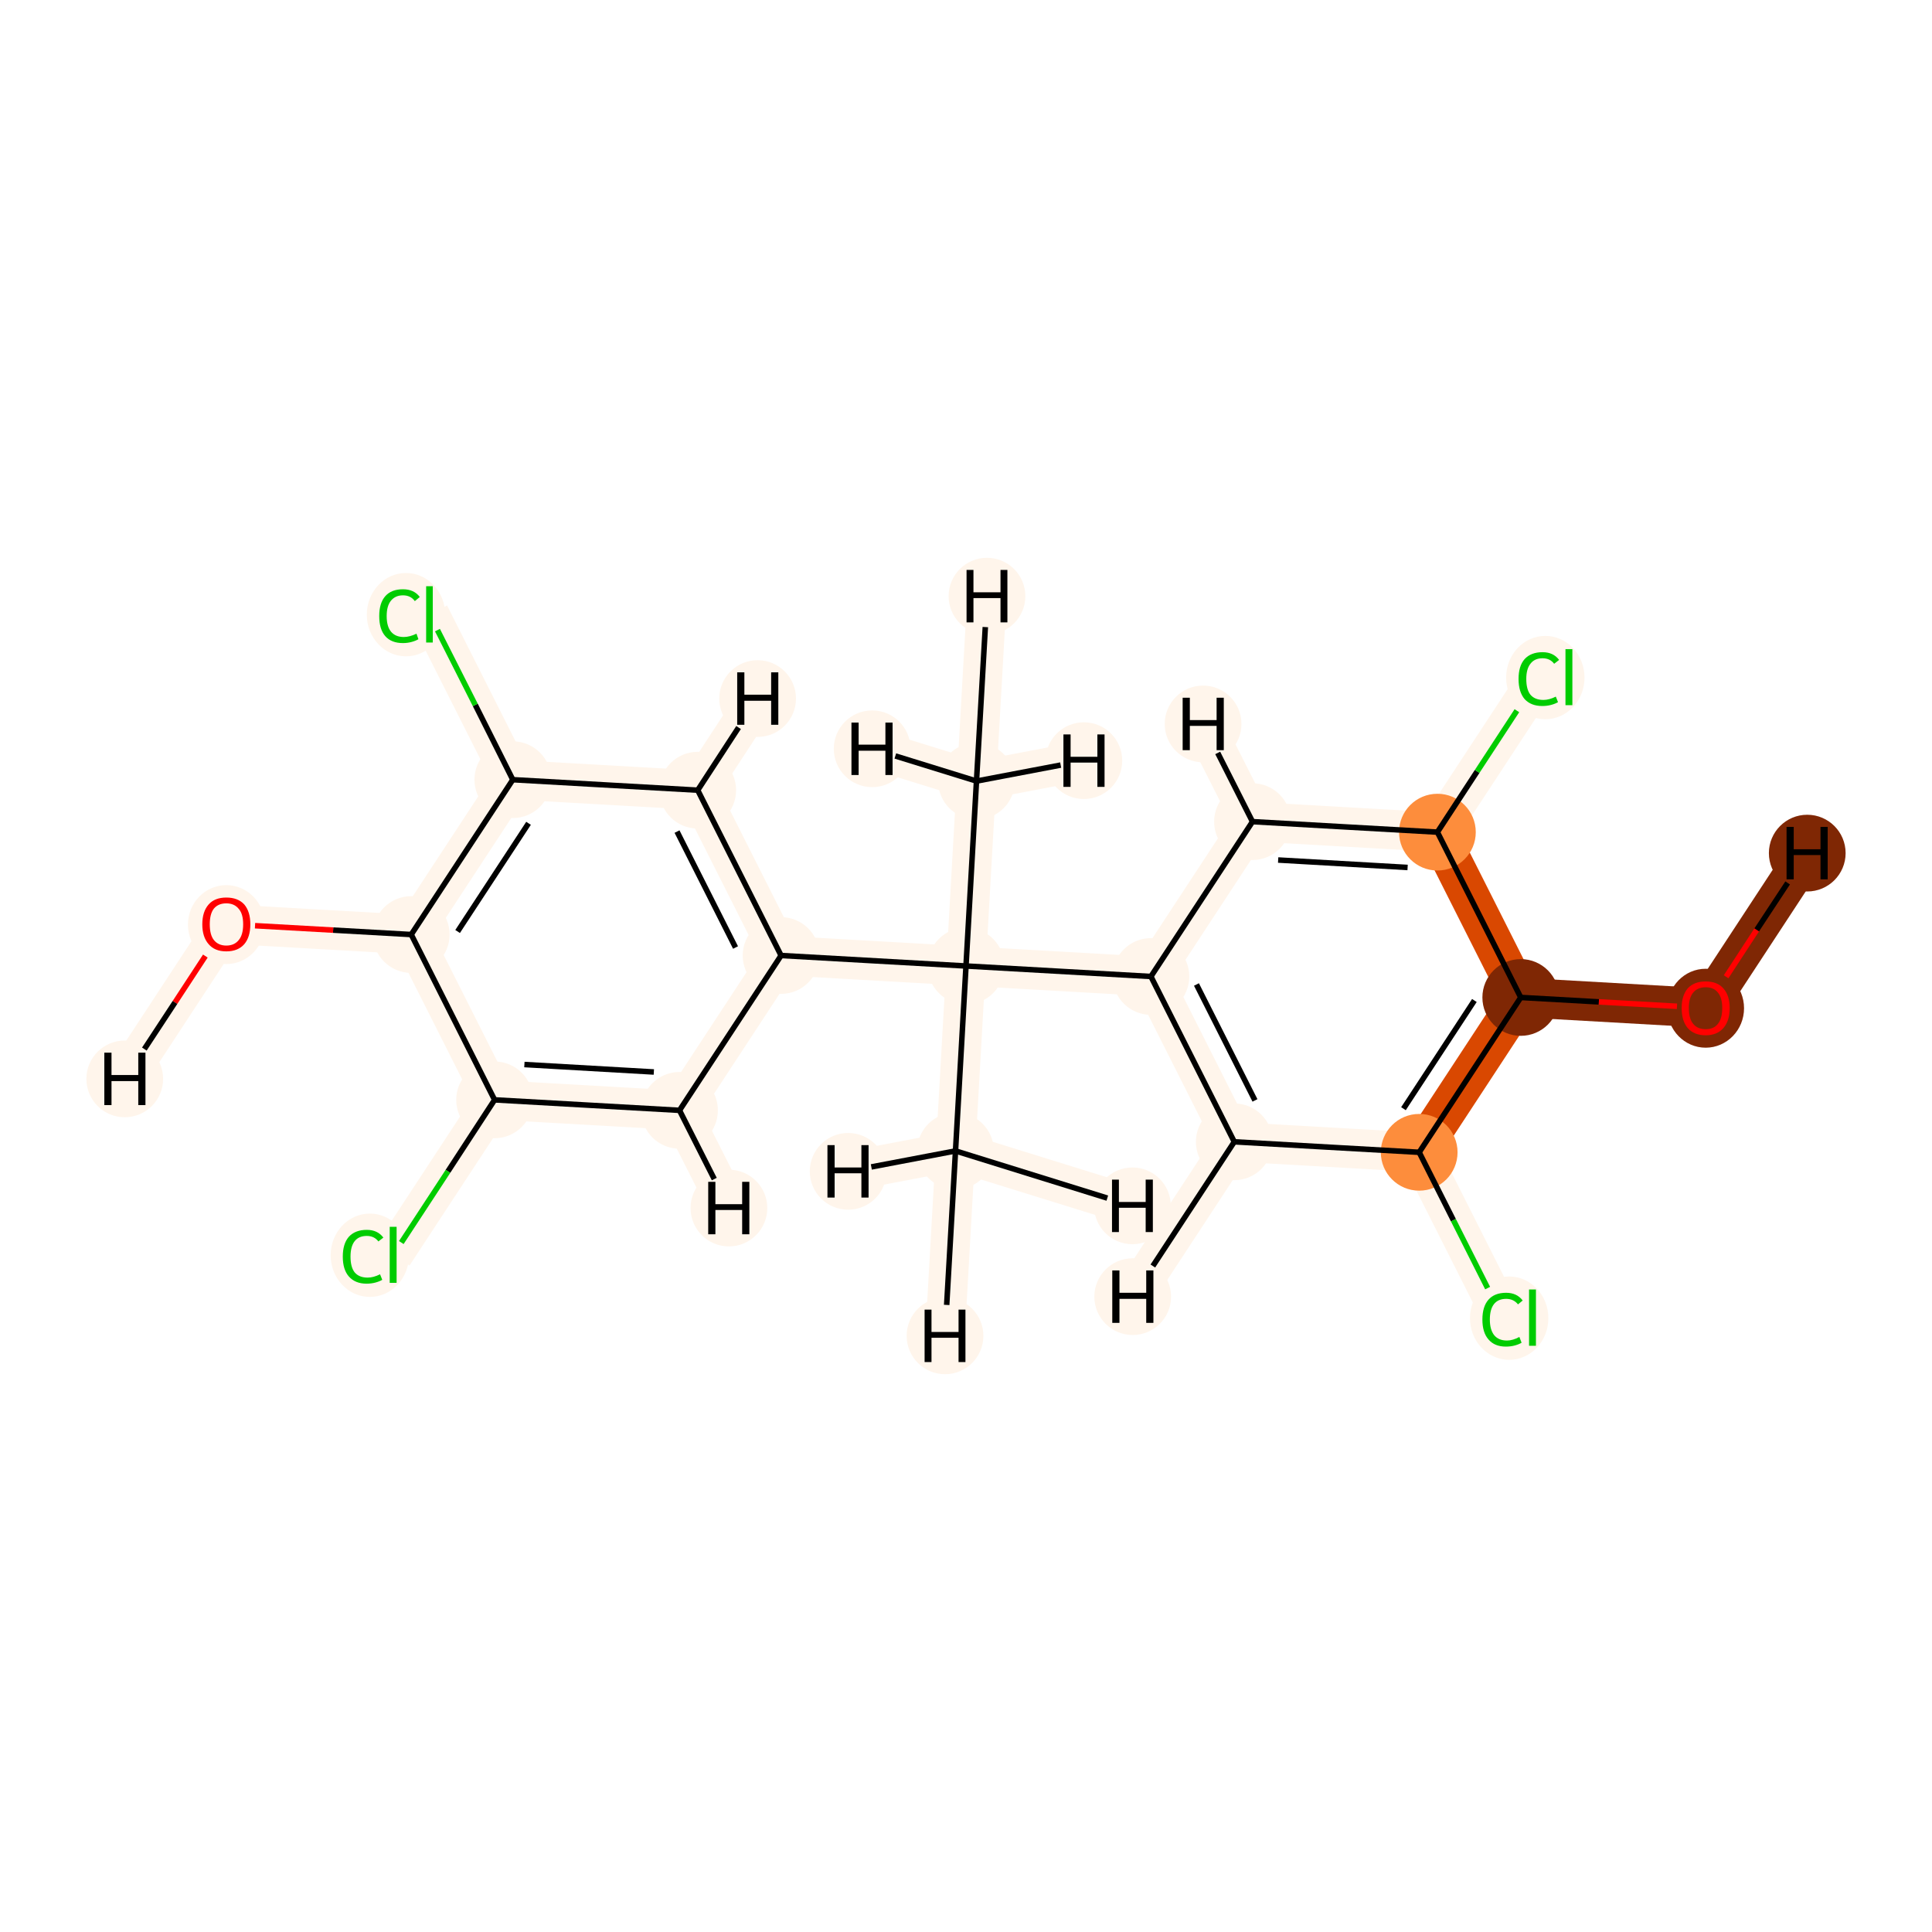 <?xml version='1.0' encoding='iso-8859-1'?>
<svg version='1.1' baseProfile='full'
              xmlns='http://www.w3.org/2000/svg'
                      xmlns:rdkit='http://www.rdkit.org/xml'
                      xmlns:xlink='http://www.w3.org/1999/xlink'
                  xml:space='preserve'
width='700px' height='700px' viewBox='0 0 700 700'>
<!-- END OF HEADER -->
<rect style='opacity:1.0;fill:#FFFFFF;stroke:none' width='700.0' height='700.0' x='0.0' y='0.0'> </rect>
<path d='M 353.8,283.0 L 350.0,350.0' style='fill:none;fill-rule:evenodd;stroke:#FFF5EB;stroke-width:14.3px;stroke-linecap:butt;stroke-linejoin:miter;stroke-opacity:1' />
<path d='M 353.8,283.0 L 357.6,216.0' style='fill:none;fill-rule:evenodd;stroke:#FFF5EB;stroke-width:14.3px;stroke-linecap:butt;stroke-linejoin:miter;stroke-opacity:1' />
<path d='M 353.8,283.0 L 392.7,275.6' style='fill:none;fill-rule:evenodd;stroke:#FFF5EB;stroke-width:14.3px;stroke-linecap:butt;stroke-linejoin:miter;stroke-opacity:1' />
<path d='M 353.8,283.0 L 316.0,271.3' style='fill:none;fill-rule:evenodd;stroke:#FFF5EB;stroke-width:14.3px;stroke-linecap:butt;stroke-linejoin:miter;stroke-opacity:1' />
<path d='M 350.0,350.0 L 417.0,353.8' style='fill:none;fill-rule:evenodd;stroke:#FFF5EB;stroke-width:14.3px;stroke-linecap:butt;stroke-linejoin:miter;stroke-opacity:1' />
<path d='M 350.0,350.0 L 283.0,346.2' style='fill:none;fill-rule:evenodd;stroke:#FFF5EB;stroke-width:14.3px;stroke-linecap:butt;stroke-linejoin:miter;stroke-opacity:1' />
<path d='M 350.0,350.0 L 346.2,417.0' style='fill:none;fill-rule:evenodd;stroke:#FFF5EB;stroke-width:14.3px;stroke-linecap:butt;stroke-linejoin:miter;stroke-opacity:1' />
<path d='M 417.0,353.8 L 447.2,413.7' style='fill:none;fill-rule:evenodd;stroke:#FFF5EB;stroke-width:14.3px;stroke-linecap:butt;stroke-linejoin:miter;stroke-opacity:1' />
<path d='M 417.0,353.8 L 453.8,297.7' style='fill:none;fill-rule:evenodd;stroke:#FFF5EB;stroke-width:14.3px;stroke-linecap:butt;stroke-linejoin:miter;stroke-opacity:1' />
<path d='M 447.2,413.7 L 514.2,417.5' style='fill:none;fill-rule:evenodd;stroke:#FFF5EB;stroke-width:14.3px;stroke-linecap:butt;stroke-linejoin:miter;stroke-opacity:1' />
<path d='M 447.2,413.7 L 410.4,469.8' style='fill:none;fill-rule:evenodd;stroke:#FFF5EB;stroke-width:14.3px;stroke-linecap:butt;stroke-linejoin:miter;stroke-opacity:1' />
<path d='M 514.2,417.5 L 544.4,477.4' style='fill:none;fill-rule:evenodd;stroke:#FFF5EB;stroke-width:14.3px;stroke-linecap:butt;stroke-linejoin:miter;stroke-opacity:1' />
<path d='M 514.2,417.5 L 551.0,361.4' style='fill:none;fill-rule:evenodd;stroke:#D94801;stroke-width:14.3px;stroke-linecap:butt;stroke-linejoin:miter;stroke-opacity:1' />
<path d='M 551.0,361.4 L 520.8,301.5' style='fill:none;fill-rule:evenodd;stroke:#D94801;stroke-width:14.3px;stroke-linecap:butt;stroke-linejoin:miter;stroke-opacity:1' />
<path d='M 551.0,361.4 L 618.0,365.2' style='fill:none;fill-rule:evenodd;stroke:#7F2704;stroke-width:14.3px;stroke-linecap:butt;stroke-linejoin:miter;stroke-opacity:1' />
<path d='M 520.8,301.5 L 453.8,297.7' style='fill:none;fill-rule:evenodd;stroke:#FFF5EB;stroke-width:14.3px;stroke-linecap:butt;stroke-linejoin:miter;stroke-opacity:1' />
<path d='M 520.8,301.5 L 557.6,245.4' style='fill:none;fill-rule:evenodd;stroke:#FFF5EB;stroke-width:14.3px;stroke-linecap:butt;stroke-linejoin:miter;stroke-opacity:1' />
<path d='M 453.8,297.7 L 435.9,262.3' style='fill:none;fill-rule:evenodd;stroke:#FFF5EB;stroke-width:14.3px;stroke-linecap:butt;stroke-linejoin:miter;stroke-opacity:1' />
<path d='M 618.0,365.2 L 654.8,309.1' style='fill:none;fill-rule:evenodd;stroke:#7F2704;stroke-width:14.3px;stroke-linecap:butt;stroke-linejoin:miter;stroke-opacity:1' />
<path d='M 283.0,346.2 L 252.8,286.3' style='fill:none;fill-rule:evenodd;stroke:#FFF5EB;stroke-width:14.3px;stroke-linecap:butt;stroke-linejoin:miter;stroke-opacity:1' />
<path d='M 283.0,346.2 L 246.2,402.3' style='fill:none;fill-rule:evenodd;stroke:#FFF5EB;stroke-width:14.3px;stroke-linecap:butt;stroke-linejoin:miter;stroke-opacity:1' />
<path d='M 252.8,286.3 L 185.8,282.5' style='fill:none;fill-rule:evenodd;stroke:#FFF5EB;stroke-width:14.3px;stroke-linecap:butt;stroke-linejoin:miter;stroke-opacity:1' />
<path d='M 252.8,286.3 L 274.5,253.1' style='fill:none;fill-rule:evenodd;stroke:#FFF5EB;stroke-width:14.3px;stroke-linecap:butt;stroke-linejoin:miter;stroke-opacity:1' />
<path d='M 185.8,282.5 L 155.6,222.6' style='fill:none;fill-rule:evenodd;stroke:#FFF5EB;stroke-width:14.3px;stroke-linecap:butt;stroke-linejoin:miter;stroke-opacity:1' />
<path d='M 185.8,282.5 L 149.0,338.6' style='fill:none;fill-rule:evenodd;stroke:#FFF5EB;stroke-width:14.3px;stroke-linecap:butt;stroke-linejoin:miter;stroke-opacity:1' />
<path d='M 149.0,338.6 L 179.2,398.5' style='fill:none;fill-rule:evenodd;stroke:#FFF5EB;stroke-width:14.3px;stroke-linecap:butt;stroke-linejoin:miter;stroke-opacity:1' />
<path d='M 149.0,338.6 L 82.0,334.8' style='fill:none;fill-rule:evenodd;stroke:#FFF5EB;stroke-width:14.3px;stroke-linecap:butt;stroke-linejoin:miter;stroke-opacity:1' />
<path d='M 179.2,398.5 L 246.2,402.3' style='fill:none;fill-rule:evenodd;stroke:#FFF5EB;stroke-width:14.3px;stroke-linecap:butt;stroke-linejoin:miter;stroke-opacity:1' />
<path d='M 179.2,398.5 L 142.4,454.6' style='fill:none;fill-rule:evenodd;stroke:#FFF5EB;stroke-width:14.3px;stroke-linecap:butt;stroke-linejoin:miter;stroke-opacity:1' />
<path d='M 246.2,402.3 L 264.1,437.7' style='fill:none;fill-rule:evenodd;stroke:#FFF5EB;stroke-width:14.3px;stroke-linecap:butt;stroke-linejoin:miter;stroke-opacity:1' />
<path d='M 82.0,334.8 L 45.2,390.9' style='fill:none;fill-rule:evenodd;stroke:#FFF5EB;stroke-width:14.3px;stroke-linecap:butt;stroke-linejoin:miter;stroke-opacity:1' />
<path d='M 346.2,417.0 L 342.4,484.0' style='fill:none;fill-rule:evenodd;stroke:#FFF5EB;stroke-width:14.3px;stroke-linecap:butt;stroke-linejoin:miter;stroke-opacity:1' />
<path d='M 346.2,417.0 L 307.3,424.4' style='fill:none;fill-rule:evenodd;stroke:#FFF5EB;stroke-width:14.3px;stroke-linecap:butt;stroke-linejoin:miter;stroke-opacity:1' />
<path d='M 346.2,417.0 L 410.3,436.9' style='fill:none;fill-rule:evenodd;stroke:#FFF5EB;stroke-width:14.3px;stroke-linecap:butt;stroke-linejoin:miter;stroke-opacity:1' />
<ellipse cx='353.8' cy='283.0' rx='13.4' ry='13.4'  style='fill:#FFF5EB;fill-rule:evenodd;stroke:#FFF5EB;stroke-width:1.0px;stroke-linecap:butt;stroke-linejoin:miter;stroke-opacity:1' />
<ellipse cx='350.0' cy='350.0' rx='13.4' ry='13.4'  style='fill:#FFF5EB;fill-rule:evenodd;stroke:#FFF5EB;stroke-width:1.0px;stroke-linecap:butt;stroke-linejoin:miter;stroke-opacity:1' />
<ellipse cx='417.0' cy='353.8' rx='13.4' ry='13.4'  style='fill:#FFF5EB;fill-rule:evenodd;stroke:#FFF5EB;stroke-width:1.0px;stroke-linecap:butt;stroke-linejoin:miter;stroke-opacity:1' />
<ellipse cx='447.2' cy='413.7' rx='13.4' ry='13.4'  style='fill:#FFF5EB;fill-rule:evenodd;stroke:#FFF5EB;stroke-width:1.0px;stroke-linecap:butt;stroke-linejoin:miter;stroke-opacity:1' />
<ellipse cx='514.2' cy='417.5' rx='13.4' ry='13.4'  style='fill:#FD8D3C;fill-rule:evenodd;stroke:#FD8D3C;stroke-width:1.0px;stroke-linecap:butt;stroke-linejoin:miter;stroke-opacity:1' />
<ellipse cx='546.8' cy='477.6' rx='13.7' ry='14.6'  style='fill:#FFF5EB;fill-rule:evenodd;stroke:#FFF5EB;stroke-width:1.0px;stroke-linecap:butt;stroke-linejoin:miter;stroke-opacity:1' />
<ellipse cx='551.0' cy='361.4' rx='13.4' ry='13.4'  style='fill:#7F2704;fill-rule:evenodd;stroke:#7F2704;stroke-width:1.0px;stroke-linecap:butt;stroke-linejoin:miter;stroke-opacity:1' />
<ellipse cx='520.8' cy='301.5' rx='13.4' ry='13.4'  style='fill:#FD8D3C;fill-rule:evenodd;stroke:#FD8D3C;stroke-width:1.0px;stroke-linecap:butt;stroke-linejoin:miter;stroke-opacity:1' />
<ellipse cx='453.8' cy='297.7' rx='13.4' ry='13.4'  style='fill:#FFF5EB;fill-rule:evenodd;stroke:#FFF5EB;stroke-width:1.0px;stroke-linecap:butt;stroke-linejoin:miter;stroke-opacity:1' />
<ellipse cx='559.9' cy='245.5' rx='13.7' ry='14.6'  style='fill:#FFF5EB;fill-rule:evenodd;stroke:#FFF5EB;stroke-width:1.0px;stroke-linecap:butt;stroke-linejoin:miter;stroke-opacity:1' />
<ellipse cx='618.0' cy='365.3' rx='13.4' ry='13.8'  style='fill:#7F2704;fill-rule:evenodd;stroke:#7F2704;stroke-width:1.0px;stroke-linecap:butt;stroke-linejoin:miter;stroke-opacity:1' />
<ellipse cx='283.0' cy='346.2' rx='13.4' ry='13.4'  style='fill:#FFF5EB;fill-rule:evenodd;stroke:#FFF5EB;stroke-width:1.0px;stroke-linecap:butt;stroke-linejoin:miter;stroke-opacity:1' />
<ellipse cx='252.8' cy='286.3' rx='13.4' ry='13.4'  style='fill:#FFF5EB;fill-rule:evenodd;stroke:#FFF5EB;stroke-width:1.0px;stroke-linecap:butt;stroke-linejoin:miter;stroke-opacity:1' />
<ellipse cx='185.8' cy='282.5' rx='13.4' ry='13.4'  style='fill:#FFF5EB;fill-rule:evenodd;stroke:#FFF5EB;stroke-width:1.0px;stroke-linecap:butt;stroke-linejoin:miter;stroke-opacity:1' />
<ellipse cx='147.1' cy='222.7' rx='13.7' ry='14.6'  style='fill:#FFF5EB;fill-rule:evenodd;stroke:#FFF5EB;stroke-width:1.0px;stroke-linecap:butt;stroke-linejoin:miter;stroke-opacity:1' />
<ellipse cx='149.0' cy='338.6' rx='13.4' ry='13.4'  style='fill:#FFF5EB;fill-rule:evenodd;stroke:#FFF5EB;stroke-width:1.0px;stroke-linecap:butt;stroke-linejoin:miter;stroke-opacity:1' />
<ellipse cx='179.2' cy='398.5' rx='13.4' ry='13.4'  style='fill:#FFF5EB;fill-rule:evenodd;stroke:#FFF5EB;stroke-width:1.0px;stroke-linecap:butt;stroke-linejoin:miter;stroke-opacity:1' />
<ellipse cx='246.2' cy='402.3' rx='13.4' ry='13.4'  style='fill:#FFF5EB;fill-rule:evenodd;stroke:#FFF5EB;stroke-width:1.0px;stroke-linecap:butt;stroke-linejoin:miter;stroke-opacity:1' />
<ellipse cx='134.0' cy='454.8' rx='13.7' ry='14.6'  style='fill:#FFF5EB;fill-rule:evenodd;stroke:#FFF5EB;stroke-width:1.0px;stroke-linecap:butt;stroke-linejoin:miter;stroke-opacity:1' />
<ellipse cx='82.0' cy='335.0' rx='13.4' ry='13.8'  style='fill:#FFF5EB;fill-rule:evenodd;stroke:#FFF5EB;stroke-width:1.0px;stroke-linecap:butt;stroke-linejoin:miter;stroke-opacity:1' />
<ellipse cx='346.2' cy='417.0' rx='13.4' ry='13.4'  style='fill:#FFF5EB;fill-rule:evenodd;stroke:#FFF5EB;stroke-width:1.0px;stroke-linecap:butt;stroke-linejoin:miter;stroke-opacity:1' />
<ellipse cx='357.6' cy='216.0' rx='13.4' ry='13.4'  style='fill:#FFF5EB;fill-rule:evenodd;stroke:#FFF5EB;stroke-width:1.0px;stroke-linecap:butt;stroke-linejoin:miter;stroke-opacity:1' />
<ellipse cx='392.7' cy='275.6' rx='13.4' ry='13.4'  style='fill:#FFF5EB;fill-rule:evenodd;stroke:#FFF5EB;stroke-width:1.0px;stroke-linecap:butt;stroke-linejoin:miter;stroke-opacity:1' />
<ellipse cx='316.0' cy='271.3' rx='13.4' ry='13.4'  style='fill:#FFF5EB;fill-rule:evenodd;stroke:#FFF5EB;stroke-width:1.0px;stroke-linecap:butt;stroke-linejoin:miter;stroke-opacity:1' />
<ellipse cx='410.4' cy='469.8' rx='13.4' ry='13.4'  style='fill:#FFF5EB;fill-rule:evenodd;stroke:#FFF5EB;stroke-width:1.0px;stroke-linecap:butt;stroke-linejoin:miter;stroke-opacity:1' />
<ellipse cx='435.9' cy='262.3' rx='13.4' ry='13.4'  style='fill:#FFF5EB;fill-rule:evenodd;stroke:#FFF5EB;stroke-width:1.0px;stroke-linecap:butt;stroke-linejoin:miter;stroke-opacity:1' />
<ellipse cx='654.8' cy='309.1' rx='13.4' ry='13.4'  style='fill:#7F2704;fill-rule:evenodd;stroke:#7F2704;stroke-width:1.0px;stroke-linecap:butt;stroke-linejoin:miter;stroke-opacity:1' />
<ellipse cx='274.5' cy='253.1' rx='13.4' ry='13.4'  style='fill:#FFF5EB;fill-rule:evenodd;stroke:#FFF5EB;stroke-width:1.0px;stroke-linecap:butt;stroke-linejoin:miter;stroke-opacity:1' />
<ellipse cx='264.1' cy='437.7' rx='13.4' ry='13.4'  style='fill:#FFF5EB;fill-rule:evenodd;stroke:#FFF5EB;stroke-width:1.0px;stroke-linecap:butt;stroke-linejoin:miter;stroke-opacity:1' />
<ellipse cx='45.2' cy='390.9' rx='13.4' ry='13.4'  style='fill:#FFF5EB;fill-rule:evenodd;stroke:#FFF5EB;stroke-width:1.0px;stroke-linecap:butt;stroke-linejoin:miter;stroke-opacity:1' />
<ellipse cx='342.4' cy='484.0' rx='13.4' ry='13.4'  style='fill:#FFF5EB;fill-rule:evenodd;stroke:#FFF5EB;stroke-width:1.0px;stroke-linecap:butt;stroke-linejoin:miter;stroke-opacity:1' />
<ellipse cx='307.3' cy='424.4' rx='13.4' ry='13.4'  style='fill:#FFF5EB;fill-rule:evenodd;stroke:#FFF5EB;stroke-width:1.0px;stroke-linecap:butt;stroke-linejoin:miter;stroke-opacity:1' />
<ellipse cx='410.3' cy='436.9' rx='13.4' ry='13.4'  style='fill:#FFF5EB;fill-rule:evenodd;stroke:#FFF5EB;stroke-width:1.0px;stroke-linecap:butt;stroke-linejoin:miter;stroke-opacity:1' />
<path class='bond-0 atom-0 atom-1' d='M 353.8,283.0 L 350.0,350.0' style='fill:none;fill-rule:evenodd;stroke:#000000;stroke-width:2.0px;stroke-linecap:butt;stroke-linejoin:miter;stroke-opacity:1' />
<path class='bond-22 atom-0 atom-21' d='M 353.8,283.0 L 357.0,227.2' style='fill:none;fill-rule:evenodd;stroke:#000000;stroke-width:2.0px;stroke-linecap:butt;stroke-linejoin:miter;stroke-opacity:1' />
<path class='bond-23 atom-0 atom-22' d='M 353.8,283.0 L 384.3,277.2' style='fill:none;fill-rule:evenodd;stroke:#000000;stroke-width:2.0px;stroke-linecap:butt;stroke-linejoin:miter;stroke-opacity:1' />
<path class='bond-24 atom-0 atom-23' d='M 353.8,283.0 L 324.4,273.9' style='fill:none;fill-rule:evenodd;stroke:#000000;stroke-width:2.0px;stroke-linecap:butt;stroke-linejoin:miter;stroke-opacity:1' />
<path class='bond-1 atom-1 atom-2' d='M 350.0,350.0 L 417.0,353.8' style='fill:none;fill-rule:evenodd;stroke:#000000;stroke-width:2.0px;stroke-linecap:butt;stroke-linejoin:miter;stroke-opacity:1' />
<path class='bond-10 atom-1 atom-11' d='M 350.0,350.0 L 283.0,346.2' style='fill:none;fill-rule:evenodd;stroke:#000000;stroke-width:2.0px;stroke-linecap:butt;stroke-linejoin:miter;stroke-opacity:1' />
<path class='bond-19 atom-1 atom-20' d='M 350.0,350.0 L 346.2,417.0' style='fill:none;fill-rule:evenodd;stroke:#000000;stroke-width:2.0px;stroke-linecap:butt;stroke-linejoin:miter;stroke-opacity:1' />
<path class='bond-2 atom-2 atom-3' d='M 417.0,353.8 L 447.2,413.7' style='fill:none;fill-rule:evenodd;stroke:#000000;stroke-width:2.0px;stroke-linecap:butt;stroke-linejoin:miter;stroke-opacity:1' />
<path class='bond-2 atom-2 atom-3' d='M 433.5,356.7 L 454.7,398.7' style='fill:none;fill-rule:evenodd;stroke:#000000;stroke-width:2.0px;stroke-linecap:butt;stroke-linejoin:miter;stroke-opacity:1' />
<path class='bond-20 atom-8 atom-2' d='M 453.8,297.7 L 417.0,353.8' style='fill:none;fill-rule:evenodd;stroke:#000000;stroke-width:2.0px;stroke-linecap:butt;stroke-linejoin:miter;stroke-opacity:1' />
<path class='bond-3 atom-3 atom-4' d='M 447.2,413.7 L 514.2,417.5' style='fill:none;fill-rule:evenodd;stroke:#000000;stroke-width:2.0px;stroke-linecap:butt;stroke-linejoin:miter;stroke-opacity:1' />
<path class='bond-25 atom-3 atom-24' d='M 447.2,413.7 L 417.7,458.7' style='fill:none;fill-rule:evenodd;stroke:#000000;stroke-width:2.0px;stroke-linecap:butt;stroke-linejoin:miter;stroke-opacity:1' />
<path class='bond-4 atom-4 atom-5' d='M 514.2,417.5 L 526.6,442.1' style='fill:none;fill-rule:evenodd;stroke:#000000;stroke-width:2.0px;stroke-linecap:butt;stroke-linejoin:miter;stroke-opacity:1' />
<path class='bond-4 atom-4 atom-5' d='M 526.6,442.1 L 539.0,466.7' style='fill:none;fill-rule:evenodd;stroke:#00CC00;stroke-width:2.0px;stroke-linecap:butt;stroke-linejoin:miter;stroke-opacity:1' />
<path class='bond-5 atom-4 atom-6' d='M 514.2,417.5 L 551.0,361.4' style='fill:none;fill-rule:evenodd;stroke:#000000;stroke-width:2.0px;stroke-linecap:butt;stroke-linejoin:miter;stroke-opacity:1' />
<path class='bond-5 atom-4 atom-6' d='M 508.5,401.7 L 534.2,362.5' style='fill:none;fill-rule:evenodd;stroke:#000000;stroke-width:2.0px;stroke-linecap:butt;stroke-linejoin:miter;stroke-opacity:1' />
<path class='bond-6 atom-6 atom-7' d='M 551.0,361.4 L 520.8,301.5' style='fill:none;fill-rule:evenodd;stroke:#000000;stroke-width:2.0px;stroke-linecap:butt;stroke-linejoin:miter;stroke-opacity:1' />
<path class='bond-9 atom-6 atom-10' d='M 551.0,361.4 L 579.3,363.0' style='fill:none;fill-rule:evenodd;stroke:#000000;stroke-width:2.0px;stroke-linecap:butt;stroke-linejoin:miter;stroke-opacity:1' />
<path class='bond-9 atom-6 atom-10' d='M 579.3,363.0 L 607.6,364.6' style='fill:none;fill-rule:evenodd;stroke:#FF0000;stroke-width:2.0px;stroke-linecap:butt;stroke-linejoin:miter;stroke-opacity:1' />
<path class='bond-7 atom-7 atom-8' d='M 520.8,301.5 L 453.8,297.7' style='fill:none;fill-rule:evenodd;stroke:#000000;stroke-width:2.0px;stroke-linecap:butt;stroke-linejoin:miter;stroke-opacity:1' />
<path class='bond-7 atom-7 atom-8' d='M 510.0,314.3 L 463.1,311.6' style='fill:none;fill-rule:evenodd;stroke:#000000;stroke-width:2.0px;stroke-linecap:butt;stroke-linejoin:miter;stroke-opacity:1' />
<path class='bond-8 atom-7 atom-9' d='M 520.8,301.5 L 535.2,279.5' style='fill:none;fill-rule:evenodd;stroke:#000000;stroke-width:2.0px;stroke-linecap:butt;stroke-linejoin:miter;stroke-opacity:1' />
<path class='bond-8 atom-7 atom-9' d='M 535.2,279.5 L 549.6,257.5' style='fill:none;fill-rule:evenodd;stroke:#00CC00;stroke-width:2.0px;stroke-linecap:butt;stroke-linejoin:miter;stroke-opacity:1' />
<path class='bond-26 atom-8 atom-25' d='M 453.8,297.7 L 441.2,272.8' style='fill:none;fill-rule:evenodd;stroke:#000000;stroke-width:2.0px;stroke-linecap:butt;stroke-linejoin:miter;stroke-opacity:1' />
<path class='bond-27 atom-10 atom-26' d='M 625.4,353.9 L 636.5,336.9' style='fill:none;fill-rule:evenodd;stroke:#FF0000;stroke-width:2.0px;stroke-linecap:butt;stroke-linejoin:miter;stroke-opacity:1' />
<path class='bond-27 atom-10 atom-26' d='M 636.5,336.9 L 647.7,319.9' style='fill:none;fill-rule:evenodd;stroke:#000000;stroke-width:2.0px;stroke-linecap:butt;stroke-linejoin:miter;stroke-opacity:1' />
<path class='bond-11 atom-11 atom-12' d='M 283.0,346.2 L 252.8,286.3' style='fill:none;fill-rule:evenodd;stroke:#000000;stroke-width:2.0px;stroke-linecap:butt;stroke-linejoin:miter;stroke-opacity:1' />
<path class='bond-11 atom-11 atom-12' d='M 266.5,343.3 L 245.3,301.3' style='fill:none;fill-rule:evenodd;stroke:#000000;stroke-width:2.0px;stroke-linecap:butt;stroke-linejoin:miter;stroke-opacity:1' />
<path class='bond-21 atom-17 atom-11' d='M 246.2,402.3 L 283.0,346.2' style='fill:none;fill-rule:evenodd;stroke:#000000;stroke-width:2.0px;stroke-linecap:butt;stroke-linejoin:miter;stroke-opacity:1' />
<path class='bond-12 atom-12 atom-13' d='M 252.8,286.3 L 185.8,282.5' style='fill:none;fill-rule:evenodd;stroke:#000000;stroke-width:2.0px;stroke-linecap:butt;stroke-linejoin:miter;stroke-opacity:1' />
<path class='bond-28 atom-12 atom-27' d='M 252.8,286.3 L 267.6,263.6' style='fill:none;fill-rule:evenodd;stroke:#000000;stroke-width:2.0px;stroke-linecap:butt;stroke-linejoin:miter;stroke-opacity:1' />
<path class='bond-13 atom-13 atom-14' d='M 185.8,282.5 L 172.2,255.4' style='fill:none;fill-rule:evenodd;stroke:#000000;stroke-width:2.0px;stroke-linecap:butt;stroke-linejoin:miter;stroke-opacity:1' />
<path class='bond-13 atom-13 atom-14' d='M 172.2,255.4 L 158.5,228.3' style='fill:none;fill-rule:evenodd;stroke:#00CC00;stroke-width:2.0px;stroke-linecap:butt;stroke-linejoin:miter;stroke-opacity:1' />
<path class='bond-14 atom-13 atom-15' d='M 185.8,282.5 L 149.0,338.6' style='fill:none;fill-rule:evenodd;stroke:#000000;stroke-width:2.0px;stroke-linecap:butt;stroke-linejoin:miter;stroke-opacity:1' />
<path class='bond-14 atom-13 atom-15' d='M 191.5,298.3 L 165.8,337.5' style='fill:none;fill-rule:evenodd;stroke:#000000;stroke-width:2.0px;stroke-linecap:butt;stroke-linejoin:miter;stroke-opacity:1' />
<path class='bond-15 atom-15 atom-16' d='M 149.0,338.6 L 179.2,398.5' style='fill:none;fill-rule:evenodd;stroke:#000000;stroke-width:2.0px;stroke-linecap:butt;stroke-linejoin:miter;stroke-opacity:1' />
<path class='bond-18 atom-15 atom-19' d='M 149.0,338.6 L 120.7,337.0' style='fill:none;fill-rule:evenodd;stroke:#000000;stroke-width:2.0px;stroke-linecap:butt;stroke-linejoin:miter;stroke-opacity:1' />
<path class='bond-18 atom-15 atom-19' d='M 120.7,337.0 L 92.4,335.4' style='fill:none;fill-rule:evenodd;stroke:#FF0000;stroke-width:2.0px;stroke-linecap:butt;stroke-linejoin:miter;stroke-opacity:1' />
<path class='bond-16 atom-16 atom-17' d='M 179.2,398.5 L 246.2,402.3' style='fill:none;fill-rule:evenodd;stroke:#000000;stroke-width:2.0px;stroke-linecap:butt;stroke-linejoin:miter;stroke-opacity:1' />
<path class='bond-16 atom-16 atom-17' d='M 190.0,385.7 L 236.9,388.4' style='fill:none;fill-rule:evenodd;stroke:#000000;stroke-width:2.0px;stroke-linecap:butt;stroke-linejoin:miter;stroke-opacity:1' />
<path class='bond-17 atom-16 atom-18' d='M 179.2,398.5 L 162.3,424.4' style='fill:none;fill-rule:evenodd;stroke:#000000;stroke-width:2.0px;stroke-linecap:butt;stroke-linejoin:miter;stroke-opacity:1' />
<path class='bond-17 atom-16 atom-18' d='M 162.3,424.4 L 145.4,450.2' style='fill:none;fill-rule:evenodd;stroke:#00CC00;stroke-width:2.0px;stroke-linecap:butt;stroke-linejoin:miter;stroke-opacity:1' />
<path class='bond-29 atom-17 atom-28' d='M 246.2,402.3 L 258.8,427.2' style='fill:none;fill-rule:evenodd;stroke:#000000;stroke-width:2.0px;stroke-linecap:butt;stroke-linejoin:miter;stroke-opacity:1' />
<path class='bond-30 atom-19 atom-29' d='M 74.4,346.4 L 63.4,363.2' style='fill:none;fill-rule:evenodd;stroke:#FF0000;stroke-width:2.0px;stroke-linecap:butt;stroke-linejoin:miter;stroke-opacity:1' />
<path class='bond-30 atom-19 atom-29' d='M 63.4,363.2 L 52.3,380.1' style='fill:none;fill-rule:evenodd;stroke:#000000;stroke-width:2.0px;stroke-linecap:butt;stroke-linejoin:miter;stroke-opacity:1' />
<path class='bond-31 atom-20 atom-30' d='M 346.2,417.0 L 343.0,472.8' style='fill:none;fill-rule:evenodd;stroke:#000000;stroke-width:2.0px;stroke-linecap:butt;stroke-linejoin:miter;stroke-opacity:1' />
<path class='bond-32 atom-20 atom-31' d='M 346.2,417.0 L 315.7,422.8' style='fill:none;fill-rule:evenodd;stroke:#000000;stroke-width:2.0px;stroke-linecap:butt;stroke-linejoin:miter;stroke-opacity:1' />
<path class='bond-33 atom-20 atom-32' d='M 346.2,417.0 L 401.2,434.1' style='fill:none;fill-rule:evenodd;stroke:#000000;stroke-width:2.0px;stroke-linecap:butt;stroke-linejoin:miter;stroke-opacity:1' />
<path  class='atom-5' d='M 537.1 478.1
Q 537.1 473.4, 539.3 470.9
Q 541.5 468.4, 545.7 468.4
Q 549.6 468.4, 551.7 471.2
L 550.0 472.6
Q 548.4 470.6, 545.7 470.6
Q 542.8 470.6, 541.3 472.5
Q 539.8 474.4, 539.8 478.1
Q 539.8 481.8, 541.4 483.8
Q 543.0 485.7, 546.0 485.7
Q 548.1 485.7, 550.5 484.4
L 551.3 486.5
Q 550.3 487.1, 548.8 487.5
Q 547.3 487.9, 545.6 487.9
Q 541.5 487.9, 539.3 485.3
Q 537.1 482.8, 537.1 478.1
' fill='#00CC00'/>
<path  class='atom-5' d='M 554.0 467.2
L 556.5 467.2
L 556.5 487.6
L 554.0 487.6
L 554.0 467.2
' fill='#00CC00'/>
<path  class='atom-9' d='M 550.2 246.0
Q 550.2 241.3, 552.4 238.8
Q 554.7 236.3, 558.9 236.3
Q 562.8 236.3, 564.9 239.1
L 563.1 240.5
Q 561.6 238.5, 558.9 238.5
Q 556.0 238.5, 554.5 240.5
Q 553.0 242.4, 553.0 246.0
Q 553.0 249.8, 554.5 251.7
Q 556.1 253.6, 559.2 253.6
Q 561.3 253.6, 563.7 252.4
L 564.5 254.4
Q 563.5 255.0, 562.0 255.4
Q 560.5 255.8, 558.8 255.8
Q 554.7 255.8, 552.4 253.3
Q 550.2 250.7, 550.2 246.0
' fill='#00CC00'/>
<path  class='atom-9' d='M 567.2 235.2
L 569.7 235.2
L 569.7 255.5
L 567.2 255.5
L 567.2 235.2
' fill='#00CC00'/>
<path  class='atom-10' d='M 609.3 365.2
Q 609.3 360.7, 611.5 358.1
Q 613.8 355.6, 618.0 355.6
Q 622.2 355.6, 624.4 358.1
Q 626.7 360.7, 626.7 365.2
Q 626.7 369.9, 624.4 372.5
Q 622.1 375.1, 618.0 375.1
Q 613.8 375.1, 611.5 372.5
Q 609.3 369.9, 609.3 365.2
M 618.0 372.9
Q 620.9 372.9, 622.4 371.0
Q 624.0 369.1, 624.0 365.2
Q 624.0 361.5, 622.4 359.6
Q 620.9 357.7, 618.0 357.7
Q 615.1 357.7, 613.5 359.6
Q 611.9 361.5, 611.9 365.2
Q 611.9 369.1, 613.5 371.0
Q 615.1 372.9, 618.0 372.9
' fill='#FF0000'/>
<path  class='atom-14' d='M 137.4 223.2
Q 137.4 218.5, 139.6 216.0
Q 141.8 213.5, 146.0 213.5
Q 150.0 213.5, 152.1 216.3
L 150.3 217.8
Q 148.8 215.7, 146.0 215.7
Q 143.2 215.7, 141.6 217.7
Q 140.1 219.6, 140.1 223.2
Q 140.1 227.0, 141.7 228.9
Q 143.3 230.8, 146.3 230.8
Q 148.4 230.8, 150.9 229.6
L 151.6 231.6
Q 150.6 232.2, 149.1 232.6
Q 147.6 233.0, 146.0 233.0
Q 141.8 233.0, 139.6 230.5
Q 137.4 228.0, 137.4 223.2
' fill='#00CC00'/>
<path  class='atom-14' d='M 154.4 212.4
L 156.8 212.4
L 156.8 232.8
L 154.4 232.8
L 154.4 212.4
' fill='#00CC00'/>
<path  class='atom-18' d='M 124.2 455.3
Q 124.2 450.6, 126.4 448.1
Q 128.7 445.6, 132.9 445.6
Q 136.8 445.6, 138.9 448.4
L 137.1 449.8
Q 135.6 447.8, 132.9 447.8
Q 130.0 447.8, 128.5 449.7
Q 127.0 451.6, 127.0 455.3
Q 127.0 459.1, 128.5 461.0
Q 130.1 462.9, 133.2 462.9
Q 135.3 462.9, 137.7 461.7
L 138.5 463.7
Q 137.5 464.3, 136.0 464.7
Q 134.5 465.1, 132.8 465.1
Q 128.7 465.1, 126.4 462.5
Q 124.2 460.0, 124.2 455.3
' fill='#00CC00'/>
<path  class='atom-18' d='M 141.2 444.5
L 143.7 444.5
L 143.7 464.8
L 141.2 464.8
L 141.2 444.5
' fill='#00CC00'/>
<path  class='atom-19' d='M 73.3 334.9
Q 73.3 330.3, 75.6 327.7
Q 77.8 325.2, 82.0 325.2
Q 86.2 325.2, 88.5 327.7
Q 90.7 330.3, 90.7 334.9
Q 90.7 339.5, 88.5 342.1
Q 86.2 344.7, 82.0 344.7
Q 77.8 344.7, 75.6 342.1
Q 73.3 339.5, 73.3 334.9
M 82.0 342.6
Q 84.9 342.6, 86.5 340.6
Q 88.1 338.7, 88.1 334.9
Q 88.1 331.1, 86.5 329.3
Q 84.9 327.3, 82.0 327.3
Q 79.1 327.3, 77.5 329.2
Q 76.0 331.1, 76.0 334.9
Q 76.0 338.7, 77.5 340.6
Q 79.1 342.6, 82.0 342.6
' fill='#FF0000'/>
<path  class='atom-21' d='M 350.2 206.5
L 352.7 206.5
L 352.7 214.6
L 362.5 214.6
L 362.5 206.5
L 365.0 206.5
L 365.0 225.5
L 362.5 225.5
L 362.5 216.7
L 352.7 216.7
L 352.7 225.5
L 350.2 225.5
L 350.2 206.5
' fill='#000000'/>
<path  class='atom-22' d='M 385.3 266.1
L 387.9 266.1
L 387.9 274.2
L 397.6 274.2
L 397.6 266.1
L 400.2 266.1
L 400.2 285.1
L 397.6 285.1
L 397.6 276.3
L 387.9 276.3
L 387.9 285.1
L 385.3 285.1
L 385.3 266.1
' fill='#000000'/>
<path  class='atom-23' d='M 308.5 261.8
L 311.1 261.8
L 311.1 269.8
L 320.8 269.8
L 320.8 261.8
L 323.4 261.8
L 323.4 280.8
L 320.8 280.8
L 320.8 272.0
L 311.1 272.0
L 311.1 280.8
L 308.5 280.8
L 308.5 261.8
' fill='#000000'/>
<path  class='atom-24' d='M 403.0 460.3
L 405.6 460.3
L 405.6 468.4
L 415.3 468.4
L 415.3 460.3
L 417.9 460.3
L 417.9 479.3
L 415.3 479.3
L 415.3 470.6
L 405.6 470.6
L 405.6 479.3
L 403.0 479.3
L 403.0 460.3
' fill='#000000'/>
<path  class='atom-25' d='M 428.5 252.8
L 431.1 252.8
L 431.1 260.9
L 440.8 260.9
L 440.8 252.8
L 443.4 252.8
L 443.4 271.8
L 440.8 271.8
L 440.8 263.0
L 431.1 263.0
L 431.1 271.8
L 428.5 271.8
L 428.5 252.8
' fill='#000000'/>
<path  class='atom-26' d='M 647.3 299.6
L 649.9 299.6
L 649.9 307.7
L 659.6 307.7
L 659.6 299.6
L 662.2 299.6
L 662.2 318.6
L 659.6 318.6
L 659.6 309.8
L 649.9 309.8
L 649.9 318.6
L 647.3 318.6
L 647.3 299.6
' fill='#000000'/>
<path  class='atom-27' d='M 267.1 243.6
L 269.7 243.6
L 269.7 251.7
L 279.4 251.7
L 279.4 243.6
L 282.0 243.6
L 282.0 262.6
L 279.4 262.6
L 279.4 253.9
L 269.7 253.9
L 269.7 262.6
L 267.1 262.6
L 267.1 243.6
' fill='#000000'/>
<path  class='atom-28' d='M 256.6 428.2
L 259.2 428.2
L 259.2 436.3
L 268.9 436.3
L 268.9 428.2
L 271.5 428.2
L 271.5 447.2
L 268.9 447.2
L 268.9 438.4
L 259.2 438.4
L 259.2 447.2
L 256.6 447.2
L 256.6 428.2
' fill='#000000'/>
<path  class='atom-29' d='M 37.8 381.4
L 40.4 381.4
L 40.4 389.5
L 50.1 389.5
L 50.1 381.4
L 52.7 381.4
L 52.7 400.4
L 50.1 400.4
L 50.1 391.7
L 40.4 391.7
L 40.4 400.4
L 37.8 400.4
L 37.8 381.4
' fill='#000000'/>
<path  class='atom-30' d='M 335.0 474.5
L 337.5 474.5
L 337.5 482.6
L 347.3 482.6
L 347.3 474.5
L 349.8 474.5
L 349.8 493.5
L 347.3 493.5
L 347.3 484.7
L 337.5 484.7
L 337.5 493.5
L 335.0 493.5
L 335.0 474.5
' fill='#000000'/>
<path  class='atom-31' d='M 299.8 414.9
L 302.4 414.9
L 302.4 423.0
L 312.1 423.0
L 312.1 414.9
L 314.7 414.9
L 314.7 433.9
L 312.1 433.9
L 312.1 425.1
L 302.4 425.1
L 302.4 433.9
L 299.8 433.9
L 299.8 414.9
' fill='#000000'/>
<path  class='atom-32' d='M 402.9 427.4
L 405.4 427.4
L 405.4 435.5
L 415.1 435.5
L 415.1 427.4
L 417.7 427.4
L 417.7 446.4
L 415.1 446.4
L 415.1 437.6
L 405.4 437.6
L 405.4 446.4
L 402.9 446.4
L 402.9 427.4
' fill='#000000'/>
</svg>
